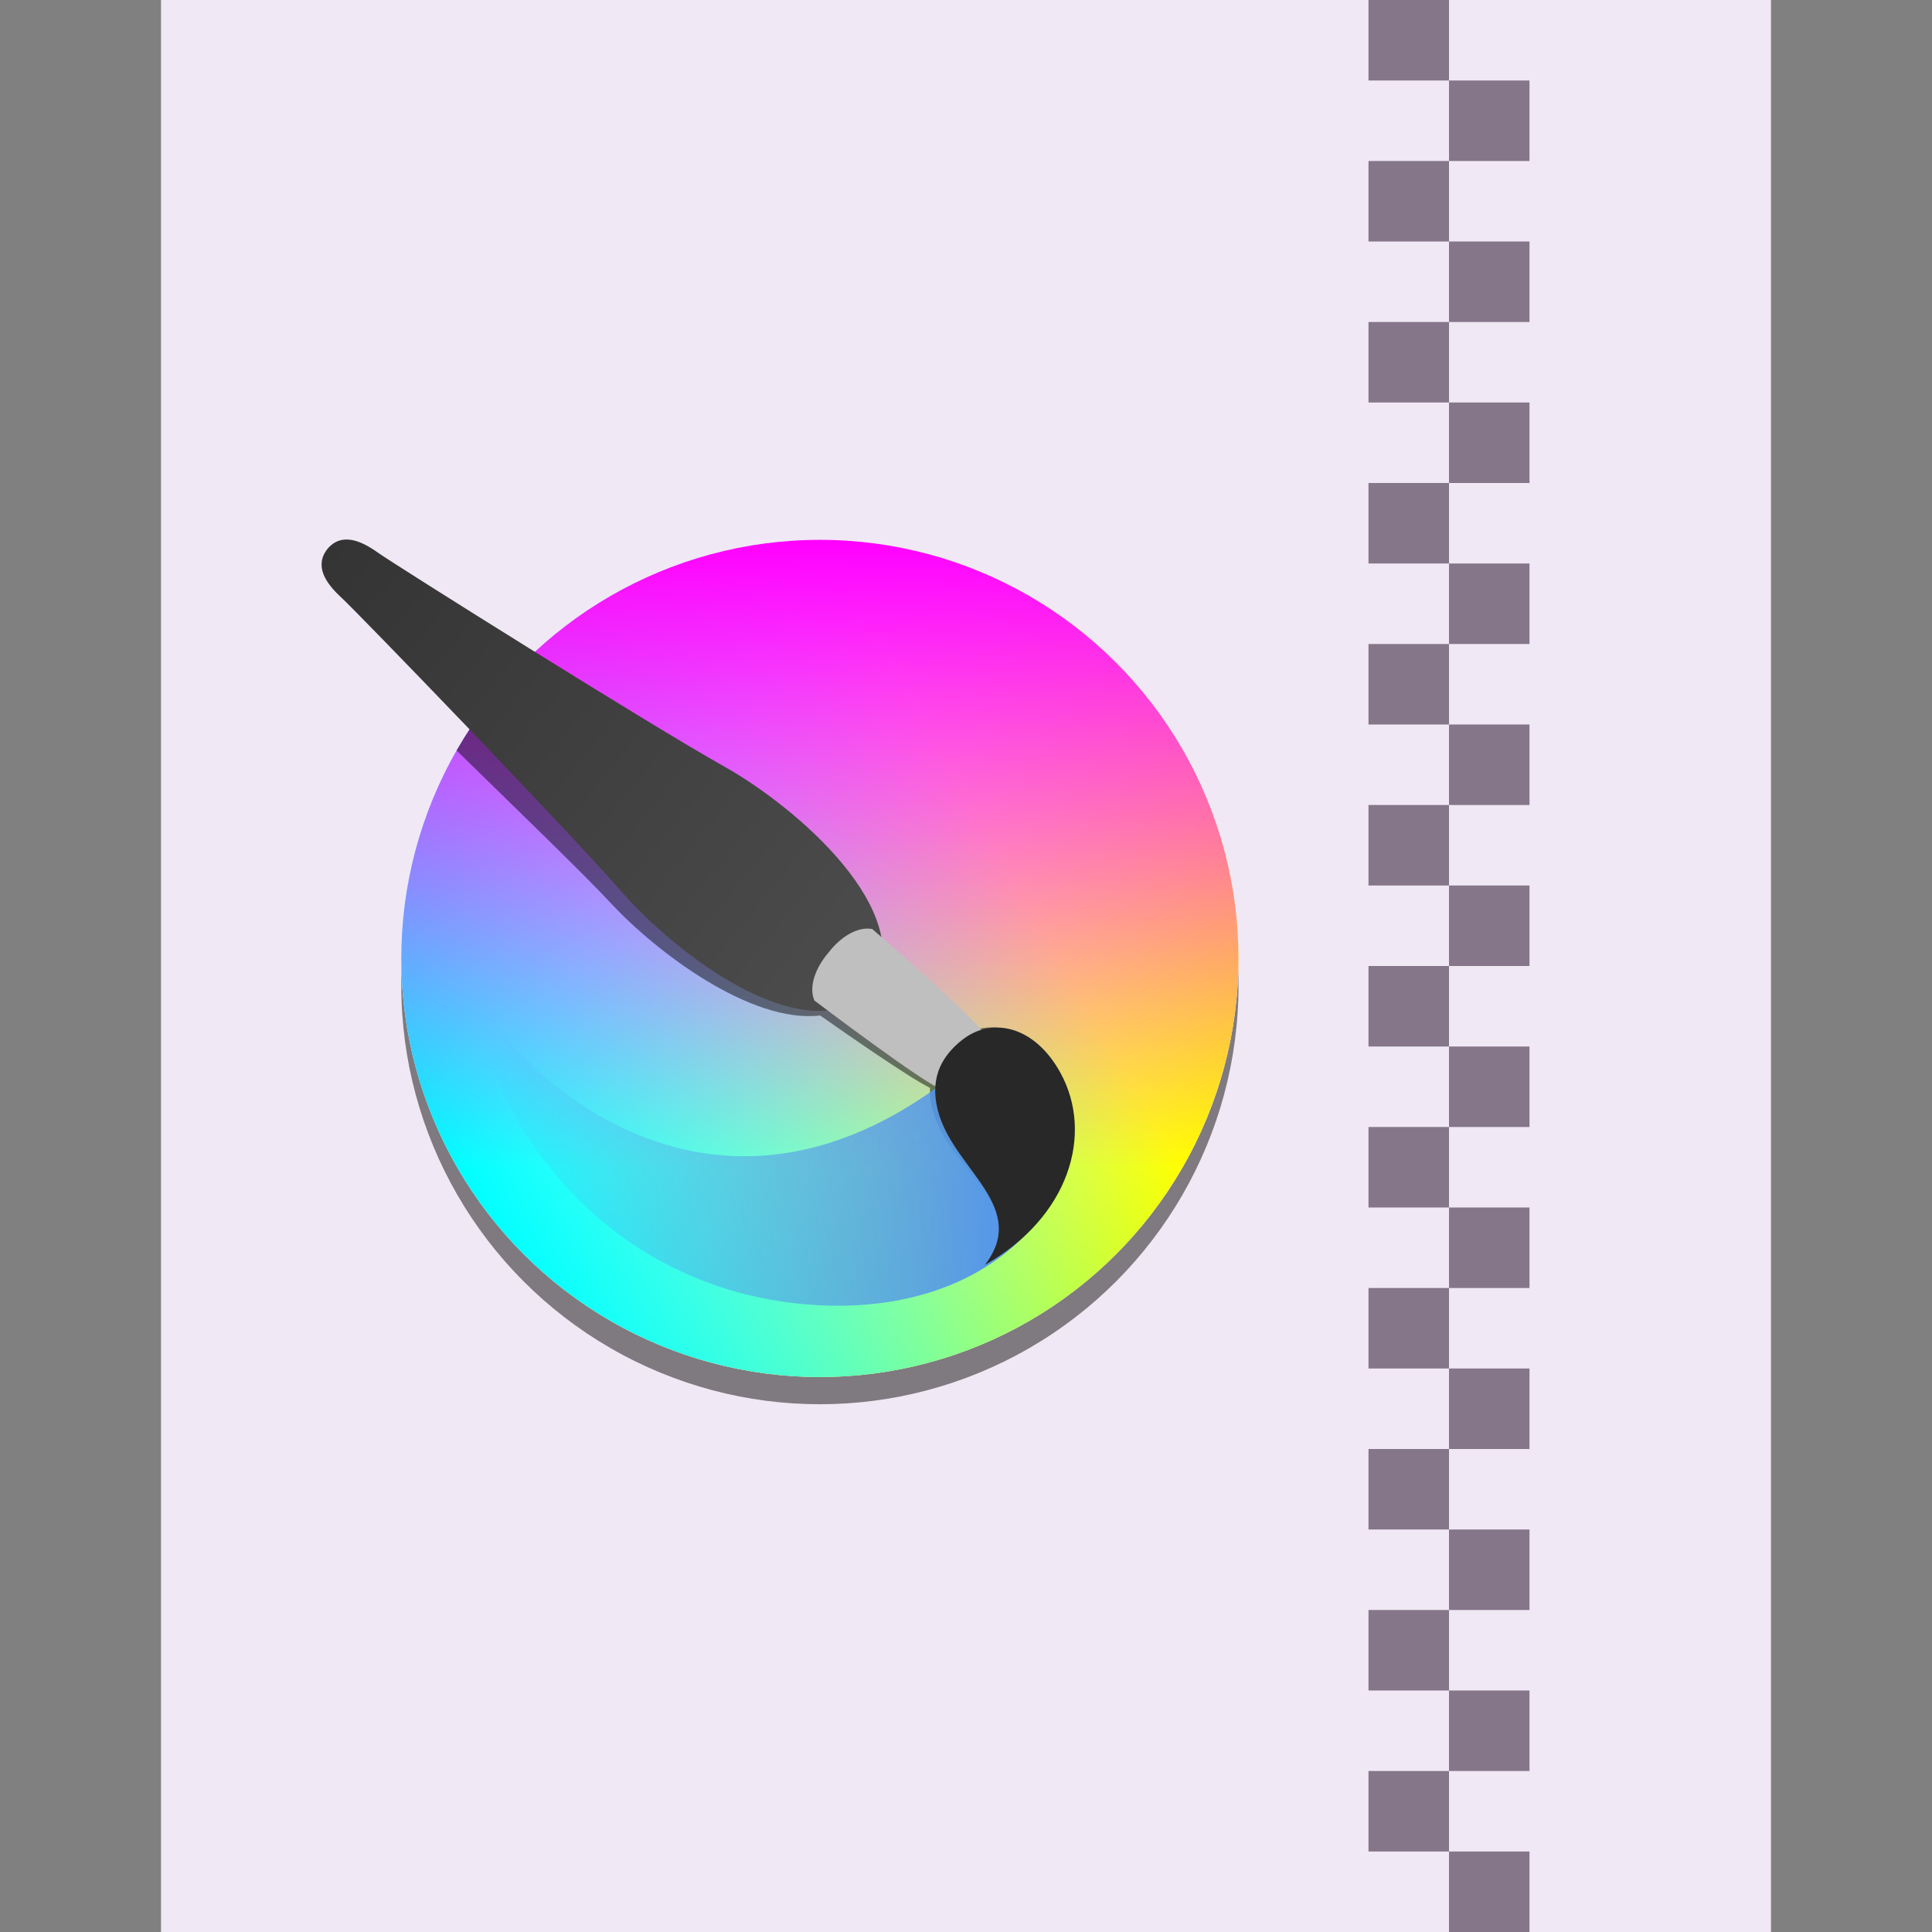 <?xml version="1.0" encoding="UTF-8" standalone="no"?>
<svg
   xmlns:dc="http://purl.org/dc/elements/1.1/"
   xmlns:cc="http://creativecommons.org/ns#"
   xmlns:rdf="http://www.w3.org/1999/02/22-rdf-syntax-ns#"
   xmlns:svg="http://www.w3.org/2000/svg"
   xmlns="http://www.w3.org/2000/svg"
   xmlns:xlink="http://www.w3.org/1999/xlink"
   width="24"
   height="24"
   id="svg3869"
   version="1.1">
  <rect width="100%" height="100%" fill="#808080" stroke="none"/>
  <title
     id="title1361">KRZ mimetype - 2021</title>
  <defs
     id="defs3871">
    <style
       type="text/css"
       id="current-color-scheme">
      .ColorScheme-Text {
        color:#f2f2f2;
      }
      .ColorScheme-Background {
        color:#eff0f1;
      }
      .ColorScheme-Highlight {
        color:#3daee9;
      }
      .ColorScheme-ViewText {
        color:#31363b;
      }
      .ColorScheme-ViewBackground {
        color:#fcfcfc;
      }
      .ColorScheme-ViewHover {
        color:#93cee9;
      }
      .ColorScheme-ViewFocus{
        color:#3daee9;
      }
      .ColorScheme-ButtonText {
        color:#31363b;
      }
      .ColorScheme-ButtonBackground {
        color:#eff0f1;
      }
      .ColorScheme-ButtonHover {
        color:#93cee9;
      }
      .ColorScheme-ButtonFocus{
        color:#3daee9;
      }
      </style>
    <style
       id="current-color-scheme-3"
       type="text/css">
      .ColorScheme-Text {
        color:#4d4d4d;
      }
      .ColorScheme-Background {
        color:#eff0f1;
      }
      .ColorScheme-Highlight {
        color:#3daee9;
      }
      .ColorScheme-ViewText {
        color:#31363b;
      }
      .ColorScheme-ViewBackground {
        color:#fcfcfc;
      }
      .ColorScheme-ViewHover {
        color:#93cee9;
      }
      .ColorScheme-ViewFocus{
        color:#3daee9;
      }
      .ColorScheme-ButtonText {
        color:#31363b;
      }
      .ColorScheme-ButtonBackground {
        color:#eff0f1;
      }
      .ColorScheme-ButtonHover {
        color:#93cee9;
      }
      .ColorScheme-ButtonFocus{
        color:#3daee9;
      }
      </style>
    <linearGradient
       id="linearGradient4663-8-4">
      <stop
         offset="0"
         style="stop-color:#5596ea;stop-opacity:1"
         id="stop4665-6-3" />
      <stop
         offset="1"
         style="stop-color:#5596ea;stop-opacity:0"
         id="stop4667-8-0" />
    </linearGradient>
    <linearGradient
       id="linearGradient1373">
      <stop
         style="stop-color:#343434;stop-opacity:1"
         offset="0"
         id="stop1369" />
      <stop
         style="stop-color:#4d4d4d;stop-opacity:1"
         offset="1"
         id="stop1371" />
    </linearGradient>
    <clipPath
       id="clipPath839-4"
       clipPathUnits="userSpaceOnUse">
      <circle
         r="400"
         cy="538"
         cx="532"
         id="circle841-5"
         style="opacity:1;vector-effect:none;fill:#000000;fill-opacity:0.475;stroke:none;stroke-width:4;stroke-linecap:square;stroke-linejoin:round;stroke-miterlimit:4;stroke-dasharray:none;stroke-dashoffset:3.2;stroke-opacity:1" />
    </clipPath>
    <linearGradient
       xlink:href="#linearGradient1292"
       id="linearGradient1351"
       gradientUnits="userSpaceOnUse"
       gradientTransform="translate(-1211.405,-699.405)"
       x1="112"
       y1="512"
       x2="711.864"
       y2="512" />
    <linearGradient
       id="linearGradient1292">
      <stop
         id="stop1288"
         offset="0"
         style="stop-color:#ffff00;stop-opacity:1" />
      <stop
         id="stop1290"
         offset="1"
         style="stop-color:#ffff00;stop-opacity:0" />
    </linearGradient>
    <linearGradient
       xlink:href="#linearGradient1262"
       id="linearGradient1353"
       gradientUnits="userSpaceOnUse"
       gradientTransform="translate(-324.595,187.405)"
       x1="112"
       y1="512"
       x2="711.864"
       y2="512" />
    <linearGradient
       id="linearGradient1262">
      <stop
         id="stop1258"
         offset="0"
         style="stop-color:#00ffff;stop-opacity:1" />
      <stop
         id="stop1260"
         offset="1"
         style="stop-color:#00ffff;stop-opacity:0" />
    </linearGradient>
    <linearGradient
       xlink:href="#linearGradient1228"
       id="linearGradient1355"
       gradientUnits="userSpaceOnUse"
       gradientTransform="translate(0,-1024)"
       x1="112"
       y1="512"
       x2="711.864"
       y2="512" />
    <linearGradient
       id="linearGradient1228">
      <stop
         style="stop-color:#ff00ff;stop-opacity:1"
         offset="0"
         id="stop1224" />
      <stop
         style="stop-color:#ff00ff;stop-opacity:0"
         offset="1"
         id="stop1226" />
    </linearGradient>
    <clipPath
       id="clipPath885-9"
       clipPathUnits="userSpaceOnUse">
      <circle
         r="400"
         cy="512"
         cx="512"
         id="circle887-4"
         style="opacity:1;vector-effect:none;fill:#3651e7;fill-opacity:0.984;stroke:none;stroke-width:4;stroke-linecap:square;stroke-linejoin:round;stroke-miterlimit:4;stroke-dasharray:none;stroke-dashoffset:3.2;stroke-opacity:1" />
    </clipPath>
    <linearGradient
       y2="200.874"
       x2="1280.895"
       y1="62.713"
       x1="1142.588"
       gradientTransform="rotate(-5.889,1223.265,99.834)"
       gradientUnits="userSpaceOnUse"
       id="linearGradient934"
       xlink:href="#linearGradient1373" />
    <linearGradient
       y2="89.862"
       x2="1324.91"
       y1="230.862"
       x1="1327.594"
       gradientTransform="matrix(0.011,1,1,-0.011,1077.89,-1093.522)"
       gradientUnits="userSpaceOnUse"
       id="linearGradient936"
       xlink:href="#linearGradient4663-8-4" />
  </defs>
  <rect
     style="color:#000000;clip-rule:nonzero;display:inline;overflow:visible;visibility:visible;opacity:1;isolation:auto;mix-blend-mode:normal;color-interpolation:sRGB;color-interpolation-filters:linearRGB;solid-color:#000000;solid-opacity:1;fill:#f0e8f4;fill-opacity:1;fill-rule:evenodd;stroke:none;stroke-width:0.276;stroke-linecap:butt;stroke-linejoin:round;stroke-miterlimit:4;stroke-dasharray:none;stroke-dashoffset:0;stroke-opacity:1;marker:none;color-rendering:auto;image-rendering:auto;shape-rendering:auto;text-rendering:auto;enable-background:accumulate"
     id="rect4744"
     width="20"
     height="24"
     x="2"
     y="0" />
  <rect
     y="4"
     x="2"
     height="18"
     width="18"
     id="rect835"
     style="opacity:1;vector-effect:none;fill:none;fill-opacity:1;stroke:none;stroke-width:0.067;stroke-linecap:square;stroke-linejoin:round;stroke-miterlimit:4;stroke-dasharray:none;stroke-dashoffset:3.2;stroke-opacity:1" />
  <g
     id="g917"
     transform="translate(1,2)">
    <rect
       style="opacity:1;vector-effect:none;fill:#85768a;fill-opacity:1;stroke:none;stroke-width:1;stroke-linecap:butt;stroke-linejoin:bevel;stroke-miterlimit:4;stroke-dasharray:none;stroke-dashoffset:3.2;stroke-opacity:1"
       id="rect871"
       width="1"
       height="1"
       x="16"
       y="0" />
    <rect
       style="opacity:1;vector-effect:none;fill:#85768a;fill-opacity:1;stroke:none;stroke-width:1;stroke-linecap:butt;stroke-linejoin:bevel;stroke-miterlimit:4;stroke-dasharray:none;stroke-dashoffset:3.2;stroke-opacity:1"
       id="rect873"
       width="1"
       height="1"
       x="17"
       y="1" />
    <rect
       style="opacity:1;vector-effect:none;fill:#85768a;fill-opacity:1;stroke:none;stroke-width:1;stroke-linecap:butt;stroke-linejoin:bevel;stroke-miterlimit:4;stroke-dasharray:none;stroke-dashoffset:3.2;stroke-opacity:1"
       id="rect871-3"
       width="1"
       height="1"
       x="16"
       y="2" />
    <rect
       style="opacity:1;vector-effect:none;fill:#85768a;fill-opacity:1;stroke:none;stroke-width:1;stroke-linecap:butt;stroke-linejoin:bevel;stroke-miterlimit:4;stroke-dasharray:none;stroke-dashoffset:3.2;stroke-opacity:1"
       id="rect873-6"
       width="1"
       height="1"
       x="17"
       y="3" />
    <rect
       style="opacity:1;vector-effect:none;fill:#85768a;fill-opacity:1;stroke:none;stroke-width:1;stroke-linecap:butt;stroke-linejoin:bevel;stroke-miterlimit:4;stroke-dasharray:none;stroke-dashoffset:3.2;stroke-opacity:1"
       id="rect871-7"
       width="1"
       height="1"
       x="16"
       y="4" />
    <rect
       style="opacity:1;vector-effect:none;fill:#85768a;fill-opacity:1;stroke:none;stroke-width:1;stroke-linecap:butt;stroke-linejoin:bevel;stroke-miterlimit:4;stroke-dasharray:none;stroke-dashoffset:3.2;stroke-opacity:1"
       id="rect873-5"
       width="1"
       height="1"
       x="17"
       y="5" />
    <rect
       style="opacity:1;vector-effect:none;fill:#85768a;fill-opacity:1;stroke:none;stroke-width:1;stroke-linecap:butt;stroke-linejoin:bevel;stroke-miterlimit:4;stroke-dasharray:none;stroke-dashoffset:3.2;stroke-opacity:1"
       id="rect871-3-3"
       width="1"
       height="1"
       x="16"
       y="6" />
    <rect
       style="opacity:1;vector-effect:none;fill:#85768a;fill-opacity:1;stroke:none;stroke-width:1;stroke-linecap:butt;stroke-linejoin:bevel;stroke-miterlimit:4;stroke-dasharray:none;stroke-dashoffset:3.2;stroke-opacity:1"
       id="rect873-6-5"
       width="1"
       height="1"
       x="17"
       y="7" />
    <rect
       style="opacity:1;vector-effect:none;fill:#85768a;fill-opacity:1;stroke:none;stroke-width:1;stroke-linecap:butt;stroke-linejoin:bevel;stroke-miterlimit:4;stroke-dasharray:none;stroke-dashoffset:3.2;stroke-opacity:1"
       id="rect871-6"
       width="1"
       height="1"
       x="16"
       y="8" />
    <rect
       style="opacity:1;vector-effect:none;fill:#85768a;fill-opacity:1;stroke:none;stroke-width:1;stroke-linecap:butt;stroke-linejoin:bevel;stroke-miterlimit:4;stroke-dasharray:none;stroke-dashoffset:3.2;stroke-opacity:1"
       id="rect873-2"
       width="1"
       height="1"
       x="17"
       y="9" />
    <rect
       style="opacity:1;vector-effect:none;fill:#85768a;fill-opacity:1;stroke:none;stroke-width:1;stroke-linecap:butt;stroke-linejoin:bevel;stroke-miterlimit:4;stroke-dasharray:none;stroke-dashoffset:3.2;stroke-opacity:1"
       id="rect871-3-9"
       width="1"
       height="1"
       x="16"
       y="10" />
    <rect
       style="opacity:1;vector-effect:none;fill:#85768a;fill-opacity:1;stroke:none;stroke-width:1;stroke-linecap:butt;stroke-linejoin:bevel;stroke-miterlimit:4;stroke-dasharray:none;stroke-dashoffset:3.2;stroke-opacity:1"
       id="rect873-6-1"
       width="1"
       height="1"
       x="17"
       y="11" />
    <rect
       style="opacity:1;vector-effect:none;fill:#85768a;fill-opacity:1;stroke:none;stroke-width:1;stroke-linecap:butt;stroke-linejoin:bevel;stroke-miterlimit:4;stroke-dasharray:none;stroke-dashoffset:3.2;stroke-opacity:1"
       id="rect871-2"
       width="1"
       height="1"
       x="16"
       y="12" />
    <rect
       style="opacity:1;vector-effect:none;fill:#85768a;fill-opacity:1;stroke:none;stroke-width:1;stroke-linecap:butt;stroke-linejoin:bevel;stroke-miterlimit:4;stroke-dasharray:none;stroke-dashoffset:3.2;stroke-opacity:1"
       id="rect873-7"
       width="1"
       height="1"
       x="17"
       y="13" />
    <rect
       style="opacity:1;vector-effect:none;fill:#85768a;fill-opacity:1;stroke:none;stroke-width:1;stroke-linecap:butt;stroke-linejoin:bevel;stroke-miterlimit:4;stroke-dasharray:none;stroke-dashoffset:3.2;stroke-opacity:1"
       id="rect871-3-0"
       width="1"
       height="1"
       x="16"
       y="14" />
    <rect
       style="opacity:1;vector-effect:none;fill:#85768a;fill-opacity:1;stroke:none;stroke-width:1;stroke-linecap:butt;stroke-linejoin:bevel;stroke-miterlimit:4;stroke-dasharray:none;stroke-dashoffset:3.2;stroke-opacity:1"
       id="rect873-6-9"
       width="1"
       height="1"
       x="17"
       y="15" />
    <rect
       style="opacity:1;vector-effect:none;fill:#85768a;fill-opacity:1;stroke:none;stroke-width:1;stroke-linecap:butt;stroke-linejoin:bevel;stroke-miterlimit:4;stroke-dasharray:none;stroke-dashoffset:3.2;stroke-opacity:1"
       id="rect871-36"
       width="1"
       height="1"
       x="16"
       y="16" />
    <rect
       style="opacity:1;vector-effect:none;fill:#85768a;fill-opacity:1;stroke:none;stroke-width:1;stroke-linecap:butt;stroke-linejoin:bevel;stroke-miterlimit:4;stroke-dasharray:none;stroke-dashoffset:3.2;stroke-opacity:1"
       id="rect873-0"
       width="1"
       height="1"
       x="17"
       y="17" />
    <rect
       style="opacity:1;vector-effect:none;fill:#85768a;fill-opacity:1;stroke:none;stroke-width:1;stroke-linecap:butt;stroke-linejoin:bevel;stroke-miterlimit:4;stroke-dasharray:none;stroke-dashoffset:3.2;stroke-opacity:1"
       id="rect871-3-6"
       width="1"
       height="1"
       x="16"
       y="18" />
    <rect
       style="opacity:1;vector-effect:none;fill:#85768a;fill-opacity:1;stroke:none;stroke-width:1;stroke-linecap:butt;stroke-linejoin:bevel;stroke-miterlimit:4;stroke-dasharray:none;stroke-dashoffset:3.2;stroke-opacity:1"
       id="rect873-6-2"
       width="1"
       height="1"
       x="17"
       y="19" />
    <rect
       style="opacity:1;vector-effect:none;fill:#85768a;fill-opacity:1;stroke:none;stroke-width:1;stroke-linecap:butt;stroke-linejoin:bevel;stroke-miterlimit:4;stroke-dasharray:none;stroke-dashoffset:3.2;stroke-opacity:1"
       id="rect871-61"
       width="1"
       height="1"
       x="16"
       y="20" />
    <rect
       style="opacity:1;vector-effect:none;fill:#85768a;fill-opacity:1;stroke:none;stroke-width:1;stroke-linecap:butt;stroke-linejoin:bevel;stroke-miterlimit:4;stroke-dasharray:none;stroke-dashoffset:3.2;stroke-opacity:1"
       id="rect873-8"
       width="1"
       height="1"
       x="17"
       y="21" />
    <rect
       style="opacity:1;vector-effect:none;fill:#85768a;fill-opacity:1;stroke:none;stroke-width:1;stroke-linecap:butt;stroke-linejoin:bevel;stroke-miterlimit:4;stroke-dasharray:none;stroke-dashoffset:3.2;stroke-opacity:1"
       id="rect871-367"
       width="1"
       height="1"
       x="16"
       y="-2" />
    <rect
       style="opacity:1;vector-effect:none;fill:#85768a;fill-opacity:1;stroke:none;stroke-width:1;stroke-linecap:butt;stroke-linejoin:bevel;stroke-miterlimit:4;stroke-dasharray:none;stroke-dashoffset:3.2;stroke-opacity:1"
       id="rect873-53"
       width="1"
       height="1"
       x="17"
       y="-1" />
  </g>
  <g
     id="layer3"
     style="display:inline;stroke-width:75.85"
     transform="matrix(0.013,0,0,0.013,3.529,5.25)">
    <circle
       transform="translate(-20)"
       clip-path="url(#clipPath839-4)"
       r="406.5"
       cy="532"
       cx="532"
       id="path35-3"
       style="opacity:1;fill:#000000;fill-opacity:0.475;stroke:none;stroke-width:168.842;stroke-linecap:butt;stroke-linejoin:round;stroke-miterlimit:4;stroke-dasharray:none;stroke-opacity:1" />
    <g
       style="stroke-width:75.85"
       id="g1298">
      <circle
         style="display:inline;opacity:1;vector-effect:none;fill:#ffffff;fill-opacity:1;stroke:none;stroke-width:303.402;stroke-linecap:square;stroke-linejoin:round;stroke-miterlimit:4;stroke-dasharray:none;stroke-dashoffset:3.2;stroke-opacity:1"
         id="circle891-8"
         cx="512"
         cy="512"
         r="400" />
      <circle
         transform="rotate(-150)"
         style="display:inline;opacity:1;vector-effect:none;fill:url(#linearGradient1351);fill-opacity:1;stroke:none;stroke-width:303.402;stroke-linecap:square;stroke-linejoin:round;stroke-miterlimit:4;stroke-dasharray:none;stroke-dashoffset:3.2;stroke-opacity:1"
         id="circle891-8-0-06"
         cx="-699.405"
         cy="-187.405"
         r="400" />
      <circle
         transform="rotate(-30)"
         style="display:inline;opacity:1;vector-effect:none;fill:url(#linearGradient1353);fill-opacity:1;stroke:none;stroke-width:303.402;stroke-linecap:square;stroke-linejoin:round;stroke-miterlimit:4;stroke-dasharray:none;stroke-dashoffset:3.2;stroke-opacity:1"
         id="circle891-8-0-0"
         cx="187.405"
         cy="699.405"
         r="400" />
      <circle
         transform="rotate(90)"
         style="display:inline;opacity:1;vector-effect:none;fill:url(#linearGradient1355);fill-opacity:1;stroke:none;stroke-width:303.402;stroke-linecap:square;stroke-linejoin:round;stroke-miterlimit:4;stroke-dasharray:none;stroke-dashoffset:3.2;stroke-opacity:1"
         id="circle891-8-0"
         cx="512"
         cy="-512"
         r="400" />
    </g>
    <path
       transform="translate(-9.6534424e-6)"
       style="display:inline;opacity:1;fill:#000000;fill-opacity:0.475;stroke:none;stroke-width:11903.332;stroke-linecap:butt;stroke-linejoin:miter;stroke-miterlimit:4;stroke-dasharray:none;stroke-dashoffset:0;stroke-opacity:1"
       d="m 218.249,230.486 c -22.611,23.43 -42.322,49.495 -58.707,77.633 59.989,58.765 126.199,122.509 152.687,151.053 43.449,46.822 134.023,115.223 200.072,107.35 26.082,18.344 85.181,59.443 104.938,69.188 -0.387,9.444 1.503,19.02 4.9,28.527 18.522,51.842 87.764,85.519 47.459,140.771 C 748.938,756.93 770.039,676.696 736.422,619.467 715.43,583.732 684.89,572 659.467,580.543 644.242,563.324 583.679,513.032 561.381,494.676 547.163,430.737 460.936,364.783 406.008,336.178 371.417,318.163 290.89,272.835 218.249,230.486 Z"
       id="path1451-5"
       clip-path="url(#clipPath885-9)" />
    <g
       style="display:inline;stroke-width:75.85"
       transform="matrix(3.503,0,0,3.503,-3949.233,-128.646)"
       id="g1401-6">
      <path
         style="display:inline;opacity:1;fill:url(#linearGradient934);fill-opacity:1;stroke:none;stroke-width:3398.098;stroke-linecap:butt;stroke-linejoin:miter;stroke-miterlimit:4;stroke-dasharray:none;stroke-dashoffset:0;stroke-opacity:1"
         d="m 1287.872,191.771 c -18.296,17.072 -53.495,-10.008 -68.353,-27.015 -15.281,-17.492 -72.34,-76.49 -76.511,-80.316 -4.17,-3.826 -7.492,-8.551 -3.804,-13.253 3.839,-4.578 9.148,-2.304 13.752,0.987 4.605,3.291 74.107,46.947 94.377,58.29 19.707,11.028 53.468,39.881 40.539,61.306 z"
         id="path1393-2" />
      <path
         style="display:inline;opacity:1;fill:url(#linearGradient936);fill-opacity:1;stroke:none;stroke-width:3398.098;stroke-linecap:butt;stroke-linejoin:miter;stroke-miterlimit:4;stroke-dasharray:none;stroke-dashoffset:0;stroke-opacity:1"
         d="m 1317.223,208.618 c -71.406,63.701 -129.81,2.651 -138.859,-18.497 5.351,36.707 30.086,69.556 67.453,82.198 28.221,9.547 73.254,9.326 93.443,-27.047 z"
         id="path1397-9" />
      <path
         id="path1395-1"
         d="m 1316.928,214.613 c -5.833,2.671 -5.202,4.602 -10.381,3.769 -3.572,-0.575 -34.517,-24.031 -34.517,-24.031 -1.569,-3.764 0.313,-8.939 3.847,-13.034 3.278,-4.303 7.953,-7.212 11.96,-6.454 0,0 29.338,25.438 30.637,28.815 1.884,4.896 -0.136,4.677 -1.546,10.936 z"
         style="opacity:1;fill:#bfbfbf;fill-opacity:1;stroke:none;stroke-width:3398.098;stroke-linecap:butt;stroke-linejoin:miter;stroke-miterlimit:4;stroke-dasharray:none;stroke-dashoffset:0;stroke-opacity:1" />
      <path
         style="opacity:1;fill:#282828;fill-opacity:1;stroke:none;stroke-width:3398.098;stroke-linecap:butt;stroke-linejoin:miter;stroke-miterlimit:4;stroke-dasharray:none;stroke-dashoffset:0;stroke-opacity:1"
         d="m 1318.529,266.502 c 23.052,-13.039 29.761,-35.752 20.659,-52.37 -7.073,-12.914 -18.687,-15.355 -26.709,-9.111 -7.958,6.194 -8.659,13.576 -6.285,20.906 4.841,14.952 24.31,25.155 12.335,40.575 z"
         id="path1399-2" />
    </g>
  </g>
</svg>
